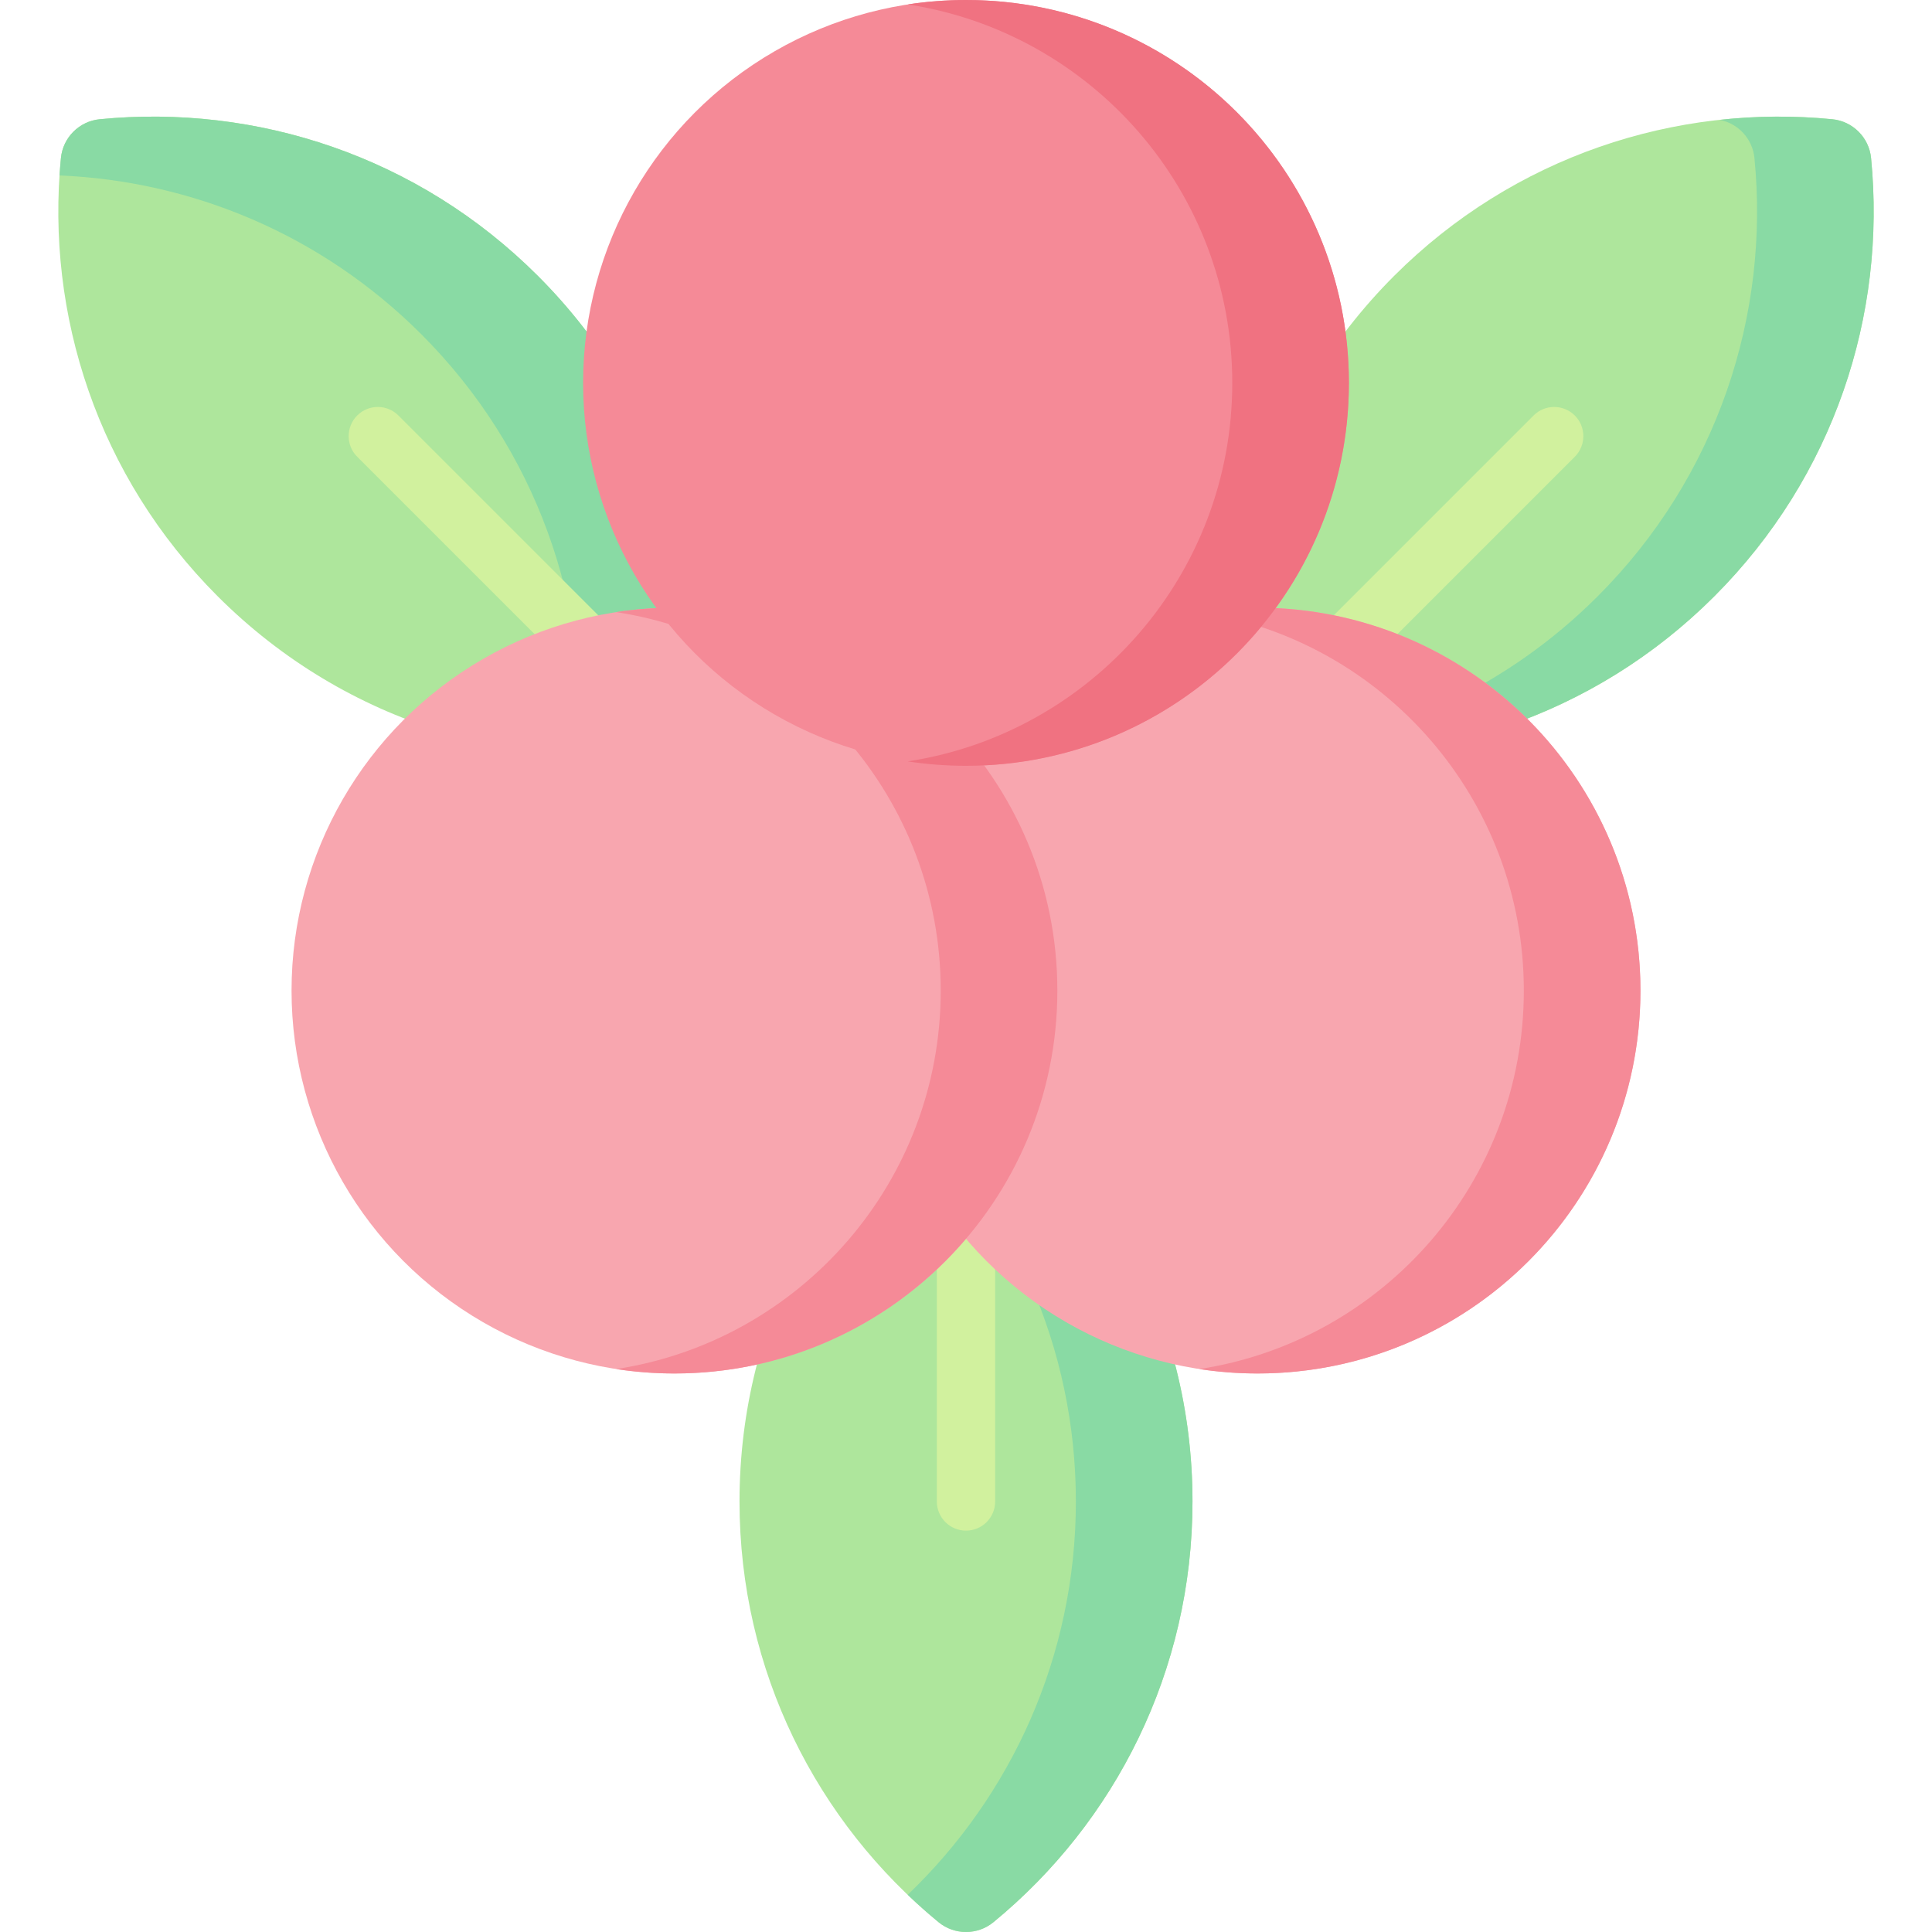 <svg id="Capa_1" enable-background="new 0 0 512 512" height="512" viewBox="0 0 512 512" width="512" xmlns="http://www.w3.org/2000/svg"><g><g><path d="m369.433 73.136c-34.096 34.096-47.542 81.017-40.352 125.235 44.218 7.19 91.139-6.256 125.235-40.352 31.769-31.769 45.61-74.671 41.536-116.147-.533-5.423-4.85-9.74-10.272-10.272-41.475-4.074-84.378 9.767-116.147 41.536z" fill="#aee69c"/><path d="m495.852 41.872c-.533-5.423-4.85-9.74-10.272-10.272-9.917-.974-19.914-.912-29.822.162 4.905.962 8.693 5.054 9.189 10.11 4.074 41.476-9.767 84.378-41.536 116.147-24.227 24.227-54.929 38.015-86.534 41.396 41.876 4.493 85.341-9.297 117.44-41.396 31.768-31.768 45.609-74.671 41.535-116.147z" fill="#89daa4"/><g><path d="m323.618 203.835c-3.018-3.018-3.018-7.909 0-10.928l82.794-82.794c3.017-3.016 7.909-3.016 10.927 0 3.018 3.018 3.018 7.909 0 10.928l-82.794 82.794c-3.018 3.017-7.91 3.017-10.927 0z" fill="#d1f19e"/></g></g><g><path d="m142.567 73.136c34.096 34.096 47.542 81.017 40.352 125.235-44.218 7.19-91.139-6.256-125.235-40.352-31.769-31.769-45.61-74.671-41.536-116.147.533-5.423 4.85-9.74 10.272-10.272 41.475-4.074 84.378 9.767 116.147 41.536z" fill="#aee69c"/><path d="m142.567 73.136c-31.769-31.769-74.672-45.61-116.147-41.536-5.423.533-9.74 4.849-10.272 10.272-.151 1.538-.27 3.079-.371 4.621 34.852 1.461 69.275 15.484 95.885 42.095 30.592 30.592 44.547 71.507 41.902 111.532 9.806.411 19.645-.171 29.355-1.749 7.189-44.218-6.256-91.139-40.352-125.235z" fill="#89daa4"/><g><path d="m177.455 203.835-82.794-82.794c-3.018-3.018-3.018-7.909 0-10.928 3.017-3.016 7.909-3.016 10.927 0l82.794 82.794c3.018 3.018 3.018 7.909 0 10.928-3.017 3.017-7.909 3.017-10.927 0z" fill="#d1f19e"/></g></g><g><path d="m316.022 397.908c0-48.219-23.671-90.905-60.022-117.088-36.351 26.183-60.021 68.868-60.021 117.088 0 44.928 20.549 85.052 52.758 111.498 4.211 3.458 10.316 3.458 14.527 0 32.208-26.446 52.758-66.57 52.758-111.498z" fill="#aee69c"/><path d="m256 280.82c-5.451 3.926-10.609 8.23-15.453 12.861 27.458 26.254 44.569 63.237 44.569 104.227s-17.111 77.975-44.569 104.229c2.638 2.523 5.366 4.952 8.189 7.27 4.211 3.458 10.316 3.458 14.527 0 32.209-26.447 52.758-66.571 52.758-111.498.001-48.22-23.67-90.906-60.021-117.089z" fill="#89daa4"/><g><path d="m256 405.635c-4.267 0-7.726-3.459-7.726-7.726v-117.088c0-4.268 3.459-7.726 7.726-7.726s7.726 3.459 7.726 7.726v117.088c0 4.267-3.459 7.726-7.726 7.726z" fill="#d1f19e"/></g></g><g><g><circle cx="333.264" cy="262.514" fill="#f8a6af" r="101.473"/><path d="m333.264 161.042c-5.254 0-10.414.399-15.453 1.169 48.708 7.442 86.02 49.515 86.02 100.304s-37.312 92.862-86.02 100.304c5.038.77 10.199 1.169 15.453 1.169 56.042 0 101.473-45.431 101.473-101.473s-45.432-101.473-101.473-101.473z" fill="#f58a97"/><circle cx="178.736" cy="262.514" fill="#f8a6af" r="101.473"/><path d="m178.736 161.042c-5.254 0-10.414.399-15.453 1.169 48.708 7.442 86.02 49.515 86.02 100.304s-37.312 92.862-86.02 100.304c5.038.77 10.199 1.169 15.453 1.169 56.042 0 101.473-45.431 101.473-101.473s-45.431-101.473-101.473-101.473z" fill="#f58a97"/></g><circle cx="256" cy="101.473" fill="#f58a97" r="101.473"/><path d="m256 0c-5.254 0-10.414.399-15.453 1.169 48.708 7.442 86.02 49.515 86.02 100.304s-37.312 92.862-86.02 100.304c5.038.77 10.199 1.169 15.453 1.169 56.042 0 101.473-45.431 101.473-101.473s-45.431-101.473-101.473-101.473z" fill="#f07281"/></g></g></svg>